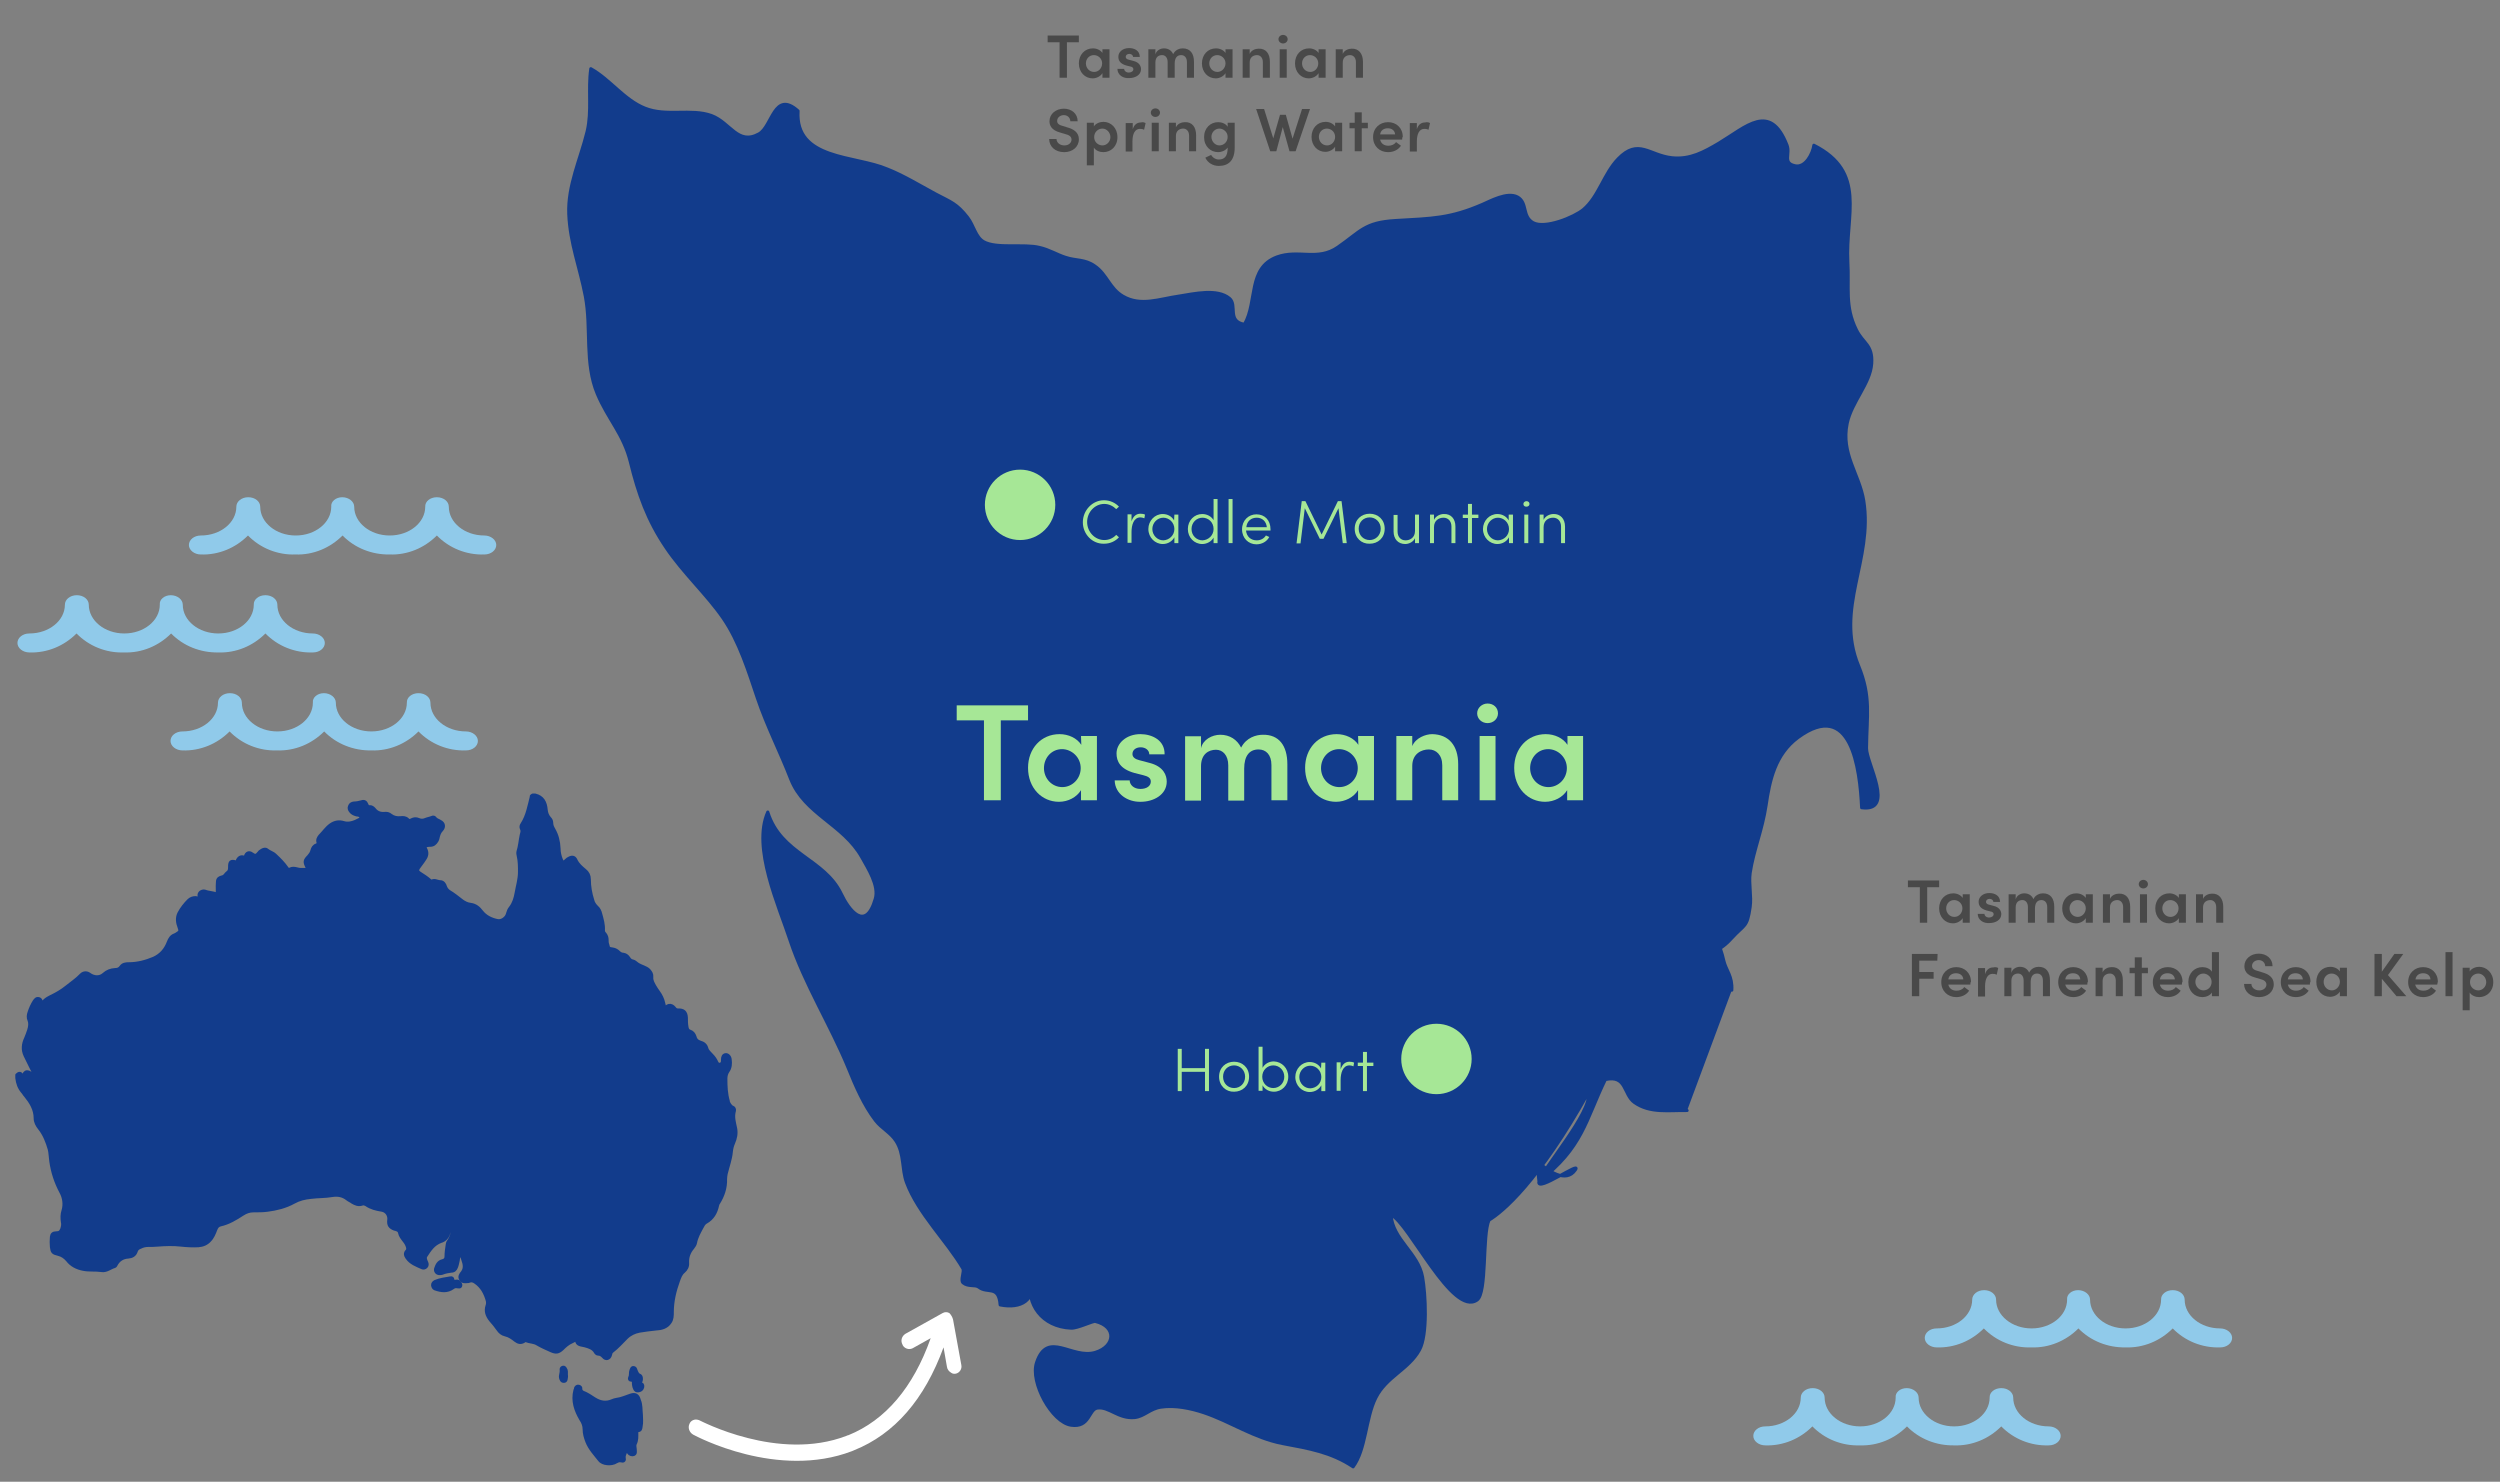 <?xml version="1.0" encoding="utf-8"?>
<!-- Generator: Adobe Illustrator 25.4.0, SVG Export Plug-In . SVG Version: 6.00 Build 0)  -->
<svg version="1.1" id="Layer_1" xmlns="http://www.w3.org/2000/svg" xmlns:xlink="http://www.w3.org/1999/xlink" x="0px" y="0px"
	 viewBox="0 0 816.6 484" style="enable-background:new 0 0 816.6 484;" xml:space="preserve">
<rect x="0" y="0" width="816.6" height="484" fill="#808080" stroke="none"/>
<style type="text/css">
	.st0{display:none;fill:#B3DCF4;}
	.st1{enable-background:new    ;}
	.st2{fill:#494949;}
	.st3{fill:#123C8C;stroke:#123C8C;stroke-linecap:round;stroke-linejoin:round;}
	.st4{fill:#A6E796;}
	.st5{fill:#FFFFFF;}
	.st6{fill:#90CAEA;}
</style>
<path id="Path_1307" class="st0" d="M-558.3-106.5h1440v678.9h-1440V-106.5z"/>
<g class="st1">
	<path class="st2" d="M352.4,11.6v2.2h-3.9v11.6h-2.4V13.8h-3.9v-2.2H352.4z"/>
	<path class="st2" d="M360.1,16.1h2.3v9.3h-2.3v-1.5c-0.6,1-1.9,1.7-3.2,1.7c-2.5,0-4.5-2-4.5-4.9c0-2.8,1.9-4.9,4.6-4.9
		c1.3,0,2.5,0.6,3.1,1.5L360.1,16.1L360.1,16.1z M360,20.7c0-1.6-1.3-2.7-2.7-2.7c-1.5,0-2.6,1.2-2.6,2.7s1.1,2.8,2.7,2.8
		C358.8,23.5,360,22.3,360,20.7z"/>
	<path class="st2" d="M365,22.5h2.2c0,0.6,0.6,1.2,1.5,1.2s1.5-0.5,1.5-1.1c0-0.5-0.4-0.8-1.1-0.9l-1.2-0.3
		c-2.1-0.6-2.6-1.7-2.6-2.9c0-1.5,1.4-2.8,3.5-2.8c1.7,0,3.5,0.8,3.5,2.9h-2.2c0-0.6-0.6-1-1.2-1c-0.7,0-1.2,0.4-1.2,1
		c0,0.5,0.5,0.8,1,0.9l1.5,0.4c2.1,0.5,2.5,1.9,2.5,2.7c0,1.9-1.9,2.9-3.8,2.9C366.9,25.7,365,24.5,365,22.5z"/>
	<path class="st2" d="M390,20.2v5.2h-2.3v-5.1c0-1.5-0.8-2.3-1.9-2.3c-1.3,0-2.1,0.9-2.1,2.8v4.6h-2.3v-5.1c0-1.5-0.8-2.3-1.8-2.3
		c-1.1,0-2.2,0.6-2.2,2.4v5h-2.3v-9.3h2.3v1.7c0.3-1.3,1.6-2,2.8-2c1.4,0,2.5,0.7,3,1.9c0.7-1.5,2.2-1.9,3.1-1.9
		C388.8,15.8,390,17.5,390,20.2z"/>
	<path class="st2" d="M400.3,16.1h2.3v9.3h-2.3v-1.5c-0.6,1-1.9,1.7-3.2,1.7c-2.5,0-4.5-2-4.5-4.9c0-2.8,1.9-4.9,4.6-4.9
		c1.3,0,2.5,0.6,3.1,1.5L400.3,16.1L400.3,16.1z M400.3,20.7c0-1.6-1.3-2.7-2.7-2.7c-1.5,0-2.6,1.2-2.6,2.7s1.1,2.8,2.7,2.8
		C399,23.5,400.3,22.3,400.3,20.7z"/>
	<path class="st2" d="M414.8,20.2v5.2h-2.3v-5.1c0-1.5-0.9-2.3-1.9-2.3c-1.1,0-2.4,0.6-2.4,2.4v5h-2.3v-9.3h2.3v1.5
		c0.5-1.2,1.9-1.7,2.9-1.7C413.5,15.8,414.8,17.5,414.8,20.2z"/>
	<path class="st2" d="M417.6,12.8c0-0.8,0.7-1.4,1.5-1.4s1.5,0.6,1.5,1.4s-0.7,1.4-1.5,1.4C418.3,14.2,417.6,13.6,417.6,12.8z
		 M418,25.4v-9.3h2.3v9.3H418z"/>
	<path class="st2" d="M430.7,16.1h2.3v9.3h-2.3v-1.5c-0.6,1-1.9,1.7-3.2,1.7c-2.5,0-4.5-2-4.5-4.9c0-2.8,1.9-4.9,4.6-4.9
		c1.3,0,2.5,0.6,3.1,1.5L430.7,16.1L430.7,16.1z M430.6,20.7c0-1.6-1.3-2.7-2.7-2.7c-1.5,0-2.6,1.2-2.6,2.7s1.1,2.8,2.7,2.8
		C429.4,23.5,430.6,22.3,430.6,20.7z"/>
	<path class="st2" d="M445.2,20.2v5.2h-2.3v-5.1c0-1.5-0.9-2.3-1.9-2.3c-1.1,0-2.4,0.6-2.4,2.4v5h-2.3v-9.3h2.3v1.5
		c0.5-1.2,1.9-1.7,2.9-1.7C443.8,15.8,445.2,17.5,445.2,20.2z"/>
</g>
<g class="st1">
	<path class="st2" d="M342.7,45.4h2.4c0,1.1,1,2.1,2.6,2.1c1.4,0,2.3-0.9,2.3-1.9s-0.8-1.5-2-1.8l-1.7-0.5c-3-0.8-3.5-2.5-3.5-3.7
		c0-2.4,2.1-4.1,4.7-4.1c2.5,0,4.5,1.6,4.5,4.1h-2.4c0-1.1-0.9-2-2.1-2c-1.2,0-2.2,0.8-2.2,1.9c0,0.4,0.1,1.2,1.7,1.6l1.6,0.5
		c2.2,0.6,3.8,1.7,3.8,3.9c0,2.5-2.1,4.2-4.8,4.2C344.6,49.7,342.7,47.8,342.7,45.4z"/>
	<path class="st2" d="M365,44.8c0,3-2.1,4.9-4.6,4.9c-1.2,0-2.5-0.5-3.1-1.5V54H355V40.1h2.3v1.2c0.6-1,2-1.5,3.1-1.5
		C362.9,39.8,365,41.8,365,44.8z M362.7,44.8c0-1.5-1.2-2.8-2.6-2.8c-1.4,0-2.7,1.1-2.7,2.8s1.4,2.7,2.7,2.7
		C361.5,47.5,362.7,46.3,362.7,44.8z"/>
	<path class="st2" d="M374.2,40.2l-0.5,2.2c-0.5-0.3-1-0.3-1.4-0.3c-1.5,0-2.4,1.5-2.4,4.1v3.3h-2.2v-9.3h2.3v2
		c0.5-1.6,1.5-2.2,2.7-2.2C373.2,39.8,373.8,40,374.2,40.2z"/>
	<path class="st2" d="M375.9,36.8c0-0.8,0.7-1.4,1.5-1.4s1.5,0.6,1.5,1.4c0,0.8-0.7,1.4-1.5,1.4S375.9,37.6,375.9,36.8z M376.2,49.4
		v-9.3h2.3v9.3H376.2z"/>
	<path class="st2" d="M390.7,44.2v5.2h-2.3v-5.1c0-1.5-0.9-2.3-1.9-2.3c-1.1,0-2.4,0.6-2.4,2.4v5h-2.3v-9.3h2.3v1.5
		c0.5-1.2,1.9-1.7,2.9-1.7C389.4,39.8,390.7,41.5,390.7,44.2z"/>
	<path class="st2" d="M401,40.1h2.3v8.1c0,4.2-2,6-5.2,6c-1.9,0-3.6-1-4.4-2.7l1.9-0.9c0.5,0.9,1.5,1.5,2.5,1.5c1.8,0,2.9-1,2.9-3.7
		v-0.2c-0.7,1-2,1.5-3.1,1.5c-2.5,0-4.6-1.9-4.6-4.9s2.1-4.9,4.6-4.9c1.2,0,2.5,0.5,3.1,1.5V40.1z M401,44.7c0-1.6-1.4-2.7-2.7-2.7
		c-1.4,0-2.6,1.2-2.6,2.7s1.2,2.8,2.6,2.8C399.7,47.5,401,46.4,401,44.7z"/>
	<path class="st2" d="M425.3,35.6h2.6l-4.7,13.8h-2l-2.2-7.9l-2.1,7.9h-2l-4.6-13.8h2.6l3,9.6l2.2-7.7h1.9l2.2,7.8L425.3,35.6z"/>
	<path class="st2" d="M436.1,40.1h2.3v9.3h-2.3v-1.5c-0.6,1-1.9,1.7-3.2,1.7c-2.5,0-4.5-2-4.5-4.9c0-2.8,1.9-4.9,4.6-4.9
		c1.3,0,2.5,0.6,3.1,1.5L436.1,40.1L436.1,40.1z M436.1,44.7c0-1.6-1.3-2.7-2.7-2.7c-1.5,0-2.6,1.2-2.6,2.7s1.1,2.8,2.7,2.8
		C434.9,47.5,436.1,46.3,436.1,44.7z"/>
	<path class="st2" d="M446.8,40.1v1.8h-2v7.5h-2.3v-7.5h-1.7v-1.8h1.7v-3.4h2.3v3.4H446.8z"/>
	<path class="st2" d="M458,45.6h-7.2c0.3,1.3,1.3,2,2.7,2c1,0,2-0.4,2.5-1.2l1.6,1.2c-0.9,1.4-2.5,2.1-4.2,2.1c-2.8,0-4.9-2-4.9-4.9
		c0-3,2.2-4.9,4.9-4.9s4.8,1.9,4.8,4.8C458,44.9,458,45.2,458,45.6z M455.7,43.9c-0.1-1.3-1.1-2-2.4-2c-1.2,0-2.3,0.6-2.5,2H455.7z"
		/>
	<path class="st2" d="M467.1,40.2l-0.5,2.2c-0.5-0.3-1-0.3-1.4-0.3c-1.5,0-2.4,1.5-2.4,4.1v3.3h-2.3v-9.3h2.3v2
		c0.5-1.6,1.5-2.2,2.7-2.2C466.2,39.8,466.8,40,467.1,40.2z"/>
</g>
<g id="Group_1272" transform="translate(719.98 94.833)">
	<path id="Path_1330" class="st3" d="M-525-83.4"/>
	<path id="Path_1331" class="st3" d="M-154.3,228.6c0.3-4.6-1.9-6.5-2.6-9.6c-1.4-6.4-2.2-2.1,2.6-7.4c4.3-4.7,5-3.3,6-10.2
		c0.5-3.6-0.5-7.5,0-11.1c1.1-7.3,4-14,5.2-22.1c1.2-8.2,3-16.6,10.4-22.1c17.4-12.8,20.2,10.1,20.8,22.9
		c11.1,1.5,1.6-14.6,1.6-19.4c0.1-10.7,1.6-16.8-2.6-27c-7.7-18.8,4.8-34.5,1.7-53.9c-1.4-8.7-7.5-15.3-5.4-25.3
		c1.5-7,7.6-13,8-19.5c0.4-6.2-2.8-6.5-5-11c-3.8-7.7-2.3-13.7-2.8-22.2c-0.8-15.4,6.3-29.3-11.1-38.1c-0.4,2.8-2.8,7.5-6.2,6.7
		c-4.1-0.9-1.4-3.9-2.6-6.8c-5.5-14-13.2-6-22.2-0.6c-4.9,2.9-9.4,5.4-15.3,4.8c-7.5-0.8-11-6.5-17.6,0.3
		c-4.7,4.8-6.4,12.4-11.4,16.6c-3,2.5-12.5,6.4-16.4,4.3c-3.7-2.1-1.7-6.5-5.1-8.4c-3.4-1.8-9,1.4-11.4,2.4
		c-10.6,4.6-16.4,4.6-28.5,5.3c-10.1,0.6-11.3,3.5-18.8,8.7c-6.6,4.6-12.8,0.6-19.9,3.2c-9.6,3.6-6.3,14.5-10.6,22
		c-5.8-1-2.2-6.3-4.9-8.5c-4-3.3-11.5-1.5-16.6-0.7c-6.3,0.9-12.4,3.4-18.2,0c-4.3-2.5-5.2-7.1-9.1-9.8c-3.3-2.4-6.2-1.7-9.7-2.9
		c-2.8-0.9-5.3-2.5-8.4-3.2c-5.1-1.3-14.1,0.5-18.3-1.9c-2.6-1.5-3.2-5.3-5.2-7.9c-3.6-4.6-5.4-5-10.5-7.7c-5-2.7-10.6-6.1-15.7-8.1
		c-10.7-4.6-30.2-2.9-29.2-19c-7.8-7-8.4,5.1-12.8,7.5c-6.9,3.8-9.3-3.7-15.5-6c-6.7-2.4-14.7,0.4-21.7-2.4
		c-6.8-2.7-11.4-9.4-17.7-12.9c-1,6.8,0.4,13.7-1.2,20.5c-2.2,9-6.4,17.7-6,27c0.4,9.6,3.6,17.4,5.4,26.8c2,10.5-0.3,21.9,3.9,31.9
		c3.6,8.5,8.5,13.1,10.8,22.2c2.6,10.6,5.6,19.1,11.7,28.1c5.6,8.3,13.3,15.3,18.6,23c5.3,7.7,8.3,17.5,11.2,26.1
		c3.1,9.2,7.5,17.7,10.9,26.5c4.5,11.4,17.2,14.8,23.2,25.5c2,3.6,5.7,9.3,4.4,13.6c-3.2,11-8.7,3.4-11.1-1.7
		c-5.5-11.5-19.7-12.9-24-26.7c-5.2,11.6,3.6,30.7,7.3,42c4.8,14.4,13.2,27.6,19,41.7c2.3,5.7,5.1,12.2,8.9,17.1
		c1.8,2.4,5,4,6.7,6.7c2.7,4.2,1.8,9.1,3.4,13.5c3.8,10.2,13.2,19.2,18.4,28.1c0.6,1-0.9,3.9,0.1,4.7c1.7,1.4,3.9,0.5,5.1,1.4
		c2.9,2.3,6.5-0.8,7,5.8c6.8,1.4,11.8-1.6,10-8.3c-1.6,8,3.6,15.5,13.2,15.9c2.1,0.1,7.1-2.4,7.9-2.2c7,1.7,6.5,8.1,0,10.1
		c-7.7,2.3-15.6-7.4-19.2,3.3c-2.2,6.5,5,19.6,11.3,20.5c6.1,0.9,5.7-5.1,8.5-5.6c3.8-0.6,6.9,3.6,12.2,3.1c3.1-0.3,5.1-2.9,8.6-3.4
		c4.6-0.7,9.8,0.4,14,1.8c8.9,3,16.4,8.3,25.8,10.1c8.5,1.6,15.8,2.8,23,7.6c4.2-5.6,4.1-15.9,7.4-22.5c3.4-6.9,10.8-9.3,14.3-15.7
		c2.7-4.9,2-18.2,1-23.8c-1.4-7.9-9.8-12.3-10.3-20.3c5.9,2.8,20.1,33.5,28.1,27.8c3.3-2.3,1.7-21.3,3.9-26.1
		c4.1-8.8,6.2-19,11.1-27.2c-4,9.5-12.6,28.1-11.1,27.2c4.4-2.6,16.3-12.6,32.5-41.7c1.1,6.5-15.1,25-16.2,29.1
		c-1,3.9,14.2-7.1,11.9-3.8c-3.1,4.6-9.1,0.1-11.8-2.3c-0.4,2-0.4,4-0.1,6c14.3-10.8,15.3-20,21.7-33.2c7-1.6,5.8,4.9,9.5,7.5
		c5.1,3.6,11.2,2.5,17.2,2.6"/>
	<path id="Path_1332" class="st3" d="M-127.2,274.1"/>
	<path id="Path_1333" class="st3" d="M-223,354.1"/>
</g>
<g class="st1">
	<path class="st2" d="M633.4,287.6v2.2h-3.9v11.6h-2.4v-11.6h-3.9v-2.2H633.4z"/>
	<path class="st2" d="M641.1,292.1h2.3v9.3h-2.3v-1.5c-0.6,1-1.9,1.7-3.2,1.7c-2.5,0-4.5-2-4.5-4.9c0-2.8,1.9-4.9,4.6-4.9
		c1.3,0,2.5,0.6,3.1,1.5V292.1z M641,296.7c0-1.6-1.3-2.7-2.7-2.7c-1.5,0-2.6,1.2-2.6,2.7s1.1,2.8,2.7,2.8
		C639.8,299.5,641,298.3,641,296.7z"/>
	<path class="st2" d="M646,298.5h2.2c0,0.6,0.6,1.2,1.5,1.2s1.5-0.5,1.5-1.1c0-0.5-0.4-0.8-1.1-0.9l-1.2-0.3
		c-2.1-0.6-2.6-1.7-2.6-2.9c0-1.5,1.4-2.8,3.5-2.8c1.7,0,3.5,0.8,3.5,2.9h-2.2c0-0.6-0.6-1-1.2-1c-0.7,0-1.2,0.4-1.2,1
		c0,0.5,0.5,0.8,1,0.9l1.5,0.4c2.1,0.5,2.5,1.9,2.5,2.7c0,1.9-1.9,2.9-3.8,2.9C647.9,301.7,646,300.5,646,298.5z"/>
	<path class="st2" d="M671,296.2v5.2h-2.3v-5.1c0-1.5-0.8-2.3-1.9-2.3c-1.3,0-2.1,0.9-2.1,2.8v4.6h-2.3v-5.1c0-1.5-0.8-2.3-1.8-2.3
		c-1.1,0-2.2,0.6-2.2,2.4v5h-2.3v-9.3h2.3v1.7c0.3-1.3,1.6-2,2.8-2c1.4,0,2.5,0.7,3,1.9c0.7-1.5,2.2-1.9,3.1-1.9
		C669.8,291.8,671,293.5,671,296.2z"/>
	<path class="st2" d="M681.3,292.1h2.3v9.3h-2.3v-1.5c-0.6,1-1.9,1.7-3.2,1.7c-2.5,0-4.5-2-4.5-4.9c0-2.8,1.9-4.9,4.6-4.9
		c1.3,0,2.5,0.6,3.1,1.5V292.1z M681.3,296.7c0-1.6-1.3-2.7-2.7-2.7c-1.5,0-2.6,1.2-2.6,2.7s1.1,2.8,2.7,2.8
		C680,299.5,681.3,298.3,681.3,296.7z"/>
	<path class="st2" d="M695.8,296.2v5.2h-2.3v-5.1c0-1.5-0.9-2.3-1.9-2.3c-1.1,0-2.4,0.6-2.4,2.4v5h-2.3v-9.3h2.3v1.5
		c0.5-1.2,1.9-1.7,2.9-1.7C694.5,291.8,695.8,293.5,695.8,296.2z"/>
	<path class="st2" d="M698.6,288.8c0-0.8,0.7-1.4,1.5-1.4s1.5,0.6,1.5,1.4s-0.7,1.4-1.5,1.4C699.3,290.2,698.6,289.6,698.6,288.8z
		 M699,301.4v-9.3h2.3v9.3H699z"/>
	<path class="st2" d="M711.7,292.1h2.3v9.3h-2.3v-1.5c-0.6,1-1.9,1.7-3.2,1.7c-2.5,0-4.5-2-4.5-4.9c0-2.8,1.9-4.9,4.6-4.9
		c1.3,0,2.5,0.6,3.1,1.5V292.1z M711.6,296.7c0-1.6-1.3-2.7-2.7-2.7c-1.5,0-2.6,1.2-2.6,2.7s1.1,2.8,2.7,2.8
		C710.4,299.5,711.6,298.3,711.6,296.7z"/>
	<path class="st2" d="M726.2,296.2v5.2h-2.3v-5.1c0-1.5-0.9-2.3-1.9-2.3c-1.1,0-2.4,0.6-2.4,2.4v5h-2.3v-9.3h2.3v1.5
		c0.5-1.2,1.9-1.7,2.9-1.7C724.8,291.8,726.2,293.5,726.2,296.2z"/>
</g>
<g class="st1">
	<path class="st2" d="M632.8,313.8h-5.9v3.7h4.7v2.2h-4.7v5.7h-2.4v-13.8h8.4L632.8,313.8L632.8,313.8z"/>
	<path class="st2" d="M643.6,321.6h-7.2c0.3,1.3,1.3,2,2.7,2c1,0,2-0.4,2.5-1.2l1.6,1.2c-0.9,1.4-2.5,2.1-4.2,2.1
		c-2.8,0-4.9-2-4.9-4.9c0-3,2.2-4.9,4.9-4.9c2.7,0,4.8,1.9,4.8,4.8C643.6,320.9,643.6,321.2,643.6,321.6z M641.3,319.9
		c-0.1-1.3-1.1-2-2.4-2c-1.2,0-2.3,0.6-2.5,2H641.3z"/>
	<path class="st2" d="M652.7,316.2l-0.5,2.2c-0.5-0.3-1-0.3-1.4-0.3c-1.5,0-2.4,1.5-2.4,4.1v3.3h-2.3v-9.3h2.3v2
		c0.5-1.6,1.5-2.2,2.7-2.2C651.8,315.8,652.4,316,652.7,316.2z"/>
	<path class="st2" d="M669.6,320.2v5.2h-2.3v-5.1c0-1.5-0.8-2.3-1.9-2.3c-1.3,0-2.1,0.9-2.1,2.8v4.6H661v-5.1c0-1.5-0.8-2.3-1.8-2.3
		c-1.1,0-2.2,0.6-2.2,2.4v5h-2.3v-9.3h2.3v1.7c0.3-1.3,1.6-2,2.8-2c1.4,0,2.5,0.7,3,1.9c0.7-1.5,2.2-1.9,3.1-1.9
		C668.4,315.8,669.6,317.5,669.6,320.2z"/>
	<path class="st2" d="M681.8,321.6h-7.2c0.3,1.3,1.3,2,2.7,2c1,0,2-0.4,2.5-1.2l1.6,1.2c-0.9,1.4-2.5,2.1-4.2,2.1
		c-2.8,0-4.9-2-4.9-4.9c0-3,2.2-4.9,4.9-4.9c2.7,0,4.8,1.9,4.8,4.8C681.8,320.9,681.8,321.2,681.8,321.6z M679.5,319.9
		c-0.1-1.3-1.1-2-2.4-2c-1.2,0-2.3,0.6-2.5,2H679.5z"/>
	<path class="st2" d="M693.4,320.2v5.2h-2.3v-5.1c0-1.5-0.9-2.3-1.9-2.3c-1.1,0-2.4,0.6-2.4,2.4v5h-2.3v-9.3h2.3v1.5
		c0.5-1.2,1.9-1.7,2.9-1.7C692.1,315.8,693.4,317.5,693.4,320.2z"/>
	<path class="st2" d="M701.6,316.1v1.8h-2v7.5h-2.3v-7.5h-1.7v-1.8h1.7v-3.4h2.3v3.4H701.6z"/>
	<path class="st2" d="M712.7,321.6h-7.2c0.3,1.3,1.3,2,2.7,2c1,0,2-0.4,2.5-1.2l1.6,1.2c-0.9,1.4-2.5,2.1-4.2,2.1
		c-2.8,0-4.9-2-4.9-4.9c0-3,2.2-4.9,4.9-4.9c2.7,0,4.8,1.9,4.8,4.8C712.7,320.9,712.7,321.2,712.7,321.6z M710.4,319.9
		c-0.1-1.3-1.1-2-2.4-2c-1.2,0-2.3,0.6-2.5,2H710.4z"/>
	<path class="st2" d="M722.5,311h2.3v14.4h-2.3v-1.2c-0.6,1-2,1.5-3.1,1.5c-2.5,0-4.6-1.9-4.6-4.9s2.1-4.9,4.6-4.9
		c1.2,0,2.5,0.5,3.1,1.5V311z M722.4,320.7c0-1.6-1.4-2.7-2.7-2.7c-1.4,0-2.6,1.2-2.6,2.7s1.2,2.8,2.6,2.8
		C721.2,323.5,722.4,322.4,722.4,320.7z"/>
	<path class="st2" d="M733,321.4h2.4c0,1.1,1,2.1,2.6,2.1c1.4,0,2.3-0.9,2.3-1.9s-0.8-1.5-2-1.8l-1.7-0.5c-3-0.8-3.5-2.5-3.5-3.7
		c0-2.4,2.1-4.1,4.7-4.1c2.5,0,4.5,1.6,4.5,4.1h-2.4c0-1.1-0.9-2-2.1-2s-2.2,0.8-2.2,1.9c0,0.4,0.1,1.2,1.7,1.6l1.6,0.5
		c2.2,0.6,3.8,1.7,3.8,3.9c0,2.5-2.1,4.2-4.8,4.2C735,325.7,733,323.8,733,321.4z"/>
	<path class="st2" d="M754.5,321.6h-7.2c0.3,1.3,1.3,2,2.7,2c1,0,2-0.4,2.5-1.2l1.6,1.2c-0.9,1.4-2.5,2.1-4.2,2.1
		c-2.8,0-4.9-2-4.9-4.9c0-3,2.2-4.9,4.9-4.9c2.7,0,4.8,1.9,4.8,4.8C754.5,320.9,754.5,321.2,754.5,321.6z M752.2,319.9
		c-0.1-1.3-1.1-2-2.4-2c-1.2,0-2.3,0.6-2.5,2H752.2z"/>
	<path class="st2" d="M764.3,316.1h2.3v9.3h-2.3v-1.5c-0.6,1-1.9,1.7-3.2,1.7c-2.5,0-4.5-2-4.5-4.9c0-2.8,1.9-4.9,4.6-4.9
		c1.3,0,2.5,0.6,3.1,1.5V316.1z M764.3,320.7c0-1.6-1.3-2.7-2.7-2.7c-1.5,0-2.6,1.2-2.6,2.7s1.1,2.8,2.7,2.8
		C763,323.5,764.3,322.3,764.3,320.7z"/>
	<path class="st2" d="M786,325.4h-3.2l-4.8-5.7v5.7h-2.4v-13.8h2.4v5.8l4.1-5.8h2.9l-5,6.9L786,325.4z"/>
	<path class="st2" d="M796.1,321.6h-7.2c0.3,1.3,1.3,2,2.7,2c1,0,2-0.4,2.5-1.2l1.6,1.2c-0.9,1.4-2.5,2.1-4.2,2.1
		c-2.8,0-4.9-2-4.9-4.9c0-3,2.2-4.9,4.9-4.9c2.7,0,4.8,1.9,4.8,4.8C796.2,320.9,796.2,321.2,796.1,321.6z M793.9,319.9
		c-0.1-1.3-1.1-2-2.4-2c-1.2,0-2.3,0.6-2.5,2H793.9z"/>
	<path class="st2" d="M798.8,325.4V311h2.3v14.4H798.8z"/>
	<path class="st2" d="M814.4,320.8c0,3-2.1,4.9-4.6,4.9c-1.2,0-2.5-0.5-3.1-1.5v5.8h-2.3v-13.9h2.3v1.2c0.6-1,2-1.5,3.1-1.5
		C812.2,315.8,814.4,317.8,814.4,320.8z M812.1,320.8c0-1.5-1.2-2.8-2.6-2.8s-2.7,1.1-2.7,2.8c0,1.7,1.4,2.7,2.7,2.7
		C810.9,323.5,812.1,322.3,812.1,320.8z"/>
</g>
<g class="st1">
	<path class="st4" d="M335.8,230.4v4.9h-8.9v26.1h-5.5v-26.1h-8.9v-4.9H335.8z"/>
	<path class="st4" d="M353.1,240.4h5.2v21h-5.2v-3.3c-1.4,2.3-4.2,3.8-7.2,3.8c-5.6,0-10.1-4.5-10.1-11.1c0-6.3,4.3-11,10.3-11
		c2.9,0,5.7,1.3,7.1,3.5L353.1,240.4L353.1,240.4z M353,250.9c0-3.6-3-6.2-6.1-6.2c-3.4,0-5.9,2.8-5.9,6.2s2.6,6.2,6,6.2
		C350.2,257.1,353,254.4,353,250.9z"/>
	<path class="st4" d="M364.1,254.9h4.9c0,1.4,1.3,2.8,3.5,2.8c2.1,0,3.4-1,3.4-2.4c0-1.2-0.9-1.7-2.5-2.1l-2.8-0.7
		c-4.7-1.3-5.9-3.8-5.9-6.4c0-3.3,3.2-6.3,7.8-6.3c3.7,0,8,1.9,7.9,6.6h-5c0-1.4-1.3-2.3-2.8-2.3c-1.6,0-2.7,0.9-2.7,2.2
		c0,1.1,1,1.7,2.2,2l3.4,0.9c4.7,1.2,5.6,4.2,5.6,6.1c0,4.3-4.3,6.6-8.5,6.6C368.4,262,364.2,259.4,364.1,254.9z"/>
	<path class="st4" d="M420.5,249.6v11.8h-5.2v-11.5c0-3.4-1.8-5.1-4.2-5.1c-3,0-4.7,2.1-4.7,6.3v10.4h-5.2V250c0-3.3-1.8-5.1-4-5.1
		c-2.4,0-4.9,1.4-4.9,5.4v11.2h-5.2v-21h5.2v3.9c0.6-2.8,3.6-4.4,6.3-4.4c3.1,0,5.5,1.6,6.8,4.2c1.7-3.3,4.9-4.2,7.1-4.2
		C417.7,239.9,420.5,243.5,420.5,249.6z"/>
	<path class="st4" d="M443.6,240.4h5.2v21h-5.2v-3.3c-1.4,2.3-4.2,3.8-7.2,3.8c-5.6,0-10.1-4.5-10.1-11.1c0-6.3,4.3-11,10.3-11
		c2.9,0,5.7,1.3,7.1,3.5L443.6,240.4L443.6,240.4z M443.5,250.9c0-3.6-3-6.2-6.1-6.2c-3.4,0-5.9,2.8-5.9,6.2s2.6,6.2,6,6.2
		C440.7,257.1,443.5,254.4,443.5,250.9z"/>
	<path class="st4" d="M476.3,249.6v11.8h-5.2V250c0-3.4-2-5.2-4.4-5.2s-5.4,1.4-5.4,5.4v11.2h-5.2v-21h5.2v3.3
		c1.1-2.7,4.4-3.9,6.5-3.9C473.2,239.9,476.3,243.5,476.3,249.6z"/>
	<path class="st4" d="M482.5,233c0-1.8,1.6-3.2,3.4-3.2c1.9,0,3.4,1.3,3.4,3.2c0,1.8-1.5,3.2-3.4,3.2S482.5,234.8,482.5,233z
		 M483.3,261.4v-21h5.2v21H483.3z"/>
	<path class="st4" d="M511.9,240.4h5.2v21h-5.2v-3.3c-1.4,2.3-4.2,3.8-7.2,3.8c-5.6,0-10.1-4.5-10.1-11.1c0-6.3,4.3-11,10.3-11
		c2.9,0,5.7,1.3,7.1,3.5v-2.9H511.9z M511.8,250.9c0-3.6-3-6.2-6.1-6.2c-3.4,0-5.9,2.8-5.9,6.2s2.6,6.2,6,6.2
		C509,257.1,511.8,254.4,511.8,250.9z"/>
</g>
<circle id="Ellipse_99" class="st4" cx="333.2" cy="164.9" r="11.5"/>
<g class="st1">
	<path class="st4" d="M353.7,170.6c0-3.9,3.1-7.2,6.9-7.2c1.9,0,3.7,0.8,4.9,2.1l-0.9,0.8c-1-1-2.4-1.7-3.9-1.7
		c-3.1,0-5.6,2.7-5.6,5.9c0,3.2,2.5,5.9,5.6,5.9c1.5,0,2.9-0.6,3.9-1.7l0.9,0.8c-1.2,1.3-2.9,2.1-4.9,2.1
		C356.8,177.7,353.7,174.5,353.7,170.6z"/>
	<path class="st4" d="M374,168.1l-0.2,1.2c-0.5-0.2-0.9-0.3-1.3-0.3c-2.2,0-2.9,2.5-2.9,4.8v3.5h-1.3V168h1.3v2.3
		c0.5-1.6,1.5-2.5,2.9-2.5C373.1,167.8,373.7,167.9,374,168.1z"/>
	<path class="st4" d="M383.6,168.1h1.3v9.3h-1.3v-1.9c-0.7,1.3-2.1,2.2-3.8,2.2c-2.5,0-4.7-2.1-4.7-4.9c0-2.7,2.1-4.9,4.7-4.9
		c1.6,0,3,0.8,3.7,2.1L383.6,168.1L383.6,168.1z M383.6,172.8c0-2.2-1.8-3.7-3.6-3.7c-2,0-3.6,1.7-3.6,3.7s1.6,3.7,3.6,3.7
		C381.9,176.4,383.6,174.9,383.6,172.8z"/>
	<path class="st4" d="M396.4,163h1.3v14.4h-1.3v-1.8c-0.7,1.3-2.2,2.1-3.7,2.1c-2.6,0-4.7-2.1-4.7-4.9s2.1-4.9,4.7-4.9
		c1.6,0,3,0.8,3.7,2V163z M396.4,172.8c0-2.3-1.8-3.7-3.6-3.7c-2,0-3.6,1.6-3.6,3.7s1.6,3.7,3.6,3.7
		C394.7,176.4,396.4,174.9,396.4,172.8z"/>
	<path class="st4" d="M401.3,177.4V163h1.3v14.4H401.3z"/>
	<path class="st4" d="M415,173.3h-8c0.2,2,1.6,3.2,3.5,3.2c1.3,0,2.4-0.6,3-1.6l1.1,0.5c-0.8,1.5-2.4,2.4-4.2,2.4
		c-2.6,0-4.7-2-4.7-4.9s2.1-4.9,4.7-4.9c2.7,0,4.6,1.9,4.6,4.9C415,172.9,415,173.1,415,173.3z M413.8,172.2
		c-0.2-1.9-1.5-3.1-3.3-3.1s-3.2,1.1-3.4,3.1H413.8z"/>
	<path class="st4" d="M439.9,177.4h-1.3l-1.4-11.4l-4.9,10h-1.2l-4.9-10l-1.4,11.5h-1.3l1.7-13.8h1.2l5.3,10.9l5.3-10.9h1.2
		L439.9,177.4z"/>
	<path class="st4" d="M442.5,172.7c0-3,2.2-4.9,4.9-4.9s4.9,1.9,4.9,4.9s-2.2,4.9-4.9,4.9C444.7,177.7,442.5,175.7,442.5,172.7z
		 M451,172.7c0-2.2-1.7-3.7-3.6-3.7c-2,0-3.6,1.5-3.6,3.7s1.6,3.7,3.6,3.7C449.3,176.4,451,174.9,451,172.7z"/>
	<path class="st4" d="M462.2,168.1h1.3v9.3h-1.3v-1.6c-0.6,1.3-2.1,1.9-3.2,1.9c-2.3,0-3.8-1.6-3.8-4.1v-5.4h1.3v5.4
		c0,1.8,1.1,2.9,2.6,2.9s3.1-0.9,3.1-3.1L462.2,168.1L462.2,168.1z"/>
	<path class="st4" d="M475.4,172v5.4h-1.3V172c0-1.8-1.1-2.9-2.6-2.9s-3.1,0.9-3.1,3.1v5.2h-1.3v-9.3h1.3v1.7
		c0.6-1.3,2.1-1.9,3.2-1.9C473.9,167.8,475.4,169.4,475.4,172z"/>
	<path class="st4" d="M482.9,168.1v1.1h-2.1v8.2h-1.3v-8.2h-1.7v-1.1h1.7v-3.5h1.3v3.5H482.9z"/>
	<path class="st4" d="M492.9,168.1h1.3v9.3h-1.3v-1.9c-0.7,1.3-2.1,2.2-3.8,2.2c-2.5,0-4.7-2.1-4.7-4.9c0-2.7,2.1-4.9,4.7-4.9
		c1.6,0,3,0.8,3.7,2.1v-1.9H492.9z M492.9,172.8c0-2.2-1.8-3.7-3.6-3.7c-2,0-3.6,1.7-3.6,3.7s1.6,3.7,3.6,3.7
		C491.3,176.4,492.9,174.9,492.9,172.8z"/>
	<path class="st4" d="M497.6,164.6c0-0.5,0.5-0.9,1-0.9c0.6,0,1,0.4,1,0.9s-0.4,0.9-1,0.9S497.6,165.2,497.6,164.6z M497.9,177.4
		v-9.3h1.3v9.3H497.9z"/>
	<path class="st4" d="M511.2,172v5.4h-1.3V172c0-1.8-1.1-2.9-2.6-2.9s-3.1,0.9-3.1,3.1v5.2h-1.3v-9.3h1.3v1.7
		c0.6-1.3,2.1-1.9,3.2-1.9C509.6,167.8,511.2,169.4,511.2,172z"/>
</g>
<g class="st1">
	<path class="st4" d="M393.6,342.6h1.3v13.8h-1.3v-6.3H386v6.3h-1.3v-13.8h1.3v6.3h7.6L393.6,342.6L393.6,342.6z"/>
	<path class="st4" d="M398.2,351.7c0-3,2.2-4.9,4.9-4.9s4.9,1.9,4.9,4.9s-2.2,4.9-4.9,4.9C400.5,356.7,398.2,354.7,398.2,351.7z
		 M406.7,351.7c0-2.2-1.7-3.7-3.6-3.7c-2,0-3.6,1.5-3.6,3.7s1.6,3.7,3.6,3.7C405.1,355.4,406.7,353.9,406.7,351.7z"/>
	<path class="st4" d="M420.8,351.7c0,2.8-2.1,4.9-4.7,4.9c-1.6,0-3-0.8-3.7-2.1v1.8h-1.3v-14.4h1.3v6.9c0.7-1.3,2.1-2.1,3.7-2.1
		C418.7,346.8,420.8,348.9,420.8,351.7z M419.5,351.7c0-2.1-1.6-3.7-3.6-3.7c-1.9,0-3.6,1.5-3.6,3.7s1.7,3.7,3.6,3.7
		C417.9,355.4,419.5,353.8,419.5,351.7z"/>
	<path class="st4" d="M431.6,347.1h1.3v9.3h-1.3v-1.9c-0.7,1.3-2.1,2.2-3.8,2.2c-2.5,0-4.7-2.1-4.7-4.9c0-2.7,2.1-4.9,4.7-4.9
		c1.6,0,3,0.8,3.7,2.1L431.6,347.1L431.6,347.1z M431.6,351.8c0-2.2-1.8-3.7-3.6-3.7c-2,0-3.6,1.7-3.6,3.7s1.6,3.7,3.6,3.7
		C430,355.4,431.6,353.9,431.6,351.8z"/>
	<path class="st4" d="M442.3,347.1l-0.2,1.2c-0.5-0.2-0.9-0.3-1.3-0.3c-2.2,0-2.9,2.5-2.9,4.8v3.5h-1.3V347h1.3v2.3
		c0.5-1.6,1.5-2.5,2.9-2.5C441.3,346.8,441.9,346.9,442.3,347.1z"/>
	<path class="st4" d="M448.6,347.1v1.1h-2.1v8.2h-1.3v-8.2h-1.7v-1.1h1.7v-3.5h1.3v3.5H448.6z"/>
</g>
<path id="Path_1334" class="st5" d="M311.3,431l2.7,14.8c0.3,1.3-0.5,2.6-1.8,2.9h-0.1c-0.5,0.1-1,0-1.4-0.3c-0.7-0.4-1.3-1.1-1.4-2
	l-1.1-6.3c-6.2,17-16,28.3-29.2,33.6c-0.2,0.1-0.4,0.2-0.7,0.3c-24.3,9.3-50.8-4.8-51.9-5.4c-1.2-0.7-1.8-2.2-1.2-3.5
	c0.4-1.1,1.7-1.7,2.9-1.3c0.1,0,0.2,0.1,0.3,0.1c0.3,0.1,25.8,13.7,48.1,5.1c0.2-0.1,0.4-0.2,0.6-0.2c12.1-4.9,21.2-15.6,26.9-31.7
	l-5.9,3.3c-1.2,0.6-2.7,0.1-3.3-1.1c0,0,0,0,0-0.1c-0.7-1.2-0.3-2.7,0.9-3.5l12.2-6.8c0.7-0.4,1.5-0.4,2.2,0
	C310.6,429.4,311.1,430.2,311.3,431z"/>
<circle id="Ellipse_104" class="st4" cx="469.2" cy="345.9" r="11.5"/>
<g id="Group_1277" transform="translate(-6 -1982.083)">
	<g id="Group_1274" transform="translate(610.375 2238.5)">
		<g id="Group_1273" transform="translate(15.625 12.5)">
			<path id="Path_1335" class="st6" d="M-539-94c-4.1,4.1-9.6,6.4-15.4,6.2c-2.1,0-3.9-1.4-3.9-3.1c0-1.7,1.7-3.1,3.9-3.1
				c6.4,0,11.6-4.2,11.6-9.4c0-1.7,1.7-3.1,3.9-3.1c2.2,0,3.9,1.4,3.9,3.1c0,5.2,5.2,9.4,11.6,9.4c6.4,0,11.6-4.2,11.6-9.4
				c-0.2-1.7,1.5-3.1,3.6-3.1c2.1,0,3.9,1.4,3.9,3.1c0,5.2,5.2,9.4,11.6,9.4s11.6-4.2,11.6-9.4c-0.1-1.7,1.6-3.1,3.8-3.1
				c2.2,0,3.9,1.4,3.9,3.1c0,5.2,5.2,9.4,11.6,9.4c2.1,0,3.9,1.4,3.9,3.1c0,1.7-1.7,3.1-3.9,3.1c-5.9,0.2-11.5-2.1-15.5-6.2
				c-4.1,4.1-9.6,6.4-15.4,6.2c-5.8,0.1-11.4-2.1-15.4-6.2c-4.1,4.1-9.6,6.4-15.4,6.2C-529.4-87.6-535-89.9-539-94z"/>
		</g>
	</g>
	<g id="Group_1275" transform="translate(554.375 2270.5)">
		<g id="Group_1273-2" transform="translate(15.625 12.5)">
			<path id="Path_1335-2" class="st6" d="M-539-94c-4.1,4.1-9.6,6.4-15.4,6.2c-2.1,0-3.9-1.4-3.9-3.1c0-1.7,1.7-3.1,3.9-3.1
				c6.4,0,11.6-4.2,11.6-9.4c0-1.7,1.7-3.1,3.9-3.1c2.2,0,3.9,1.4,3.9,3.1c0,5.2,5.2,9.4,11.6,9.4c6.4,0,11.6-4.2,11.6-9.4
				c-0.2-1.7,1.5-3.1,3.6-3.1c2.1,0,3.9,1.4,3.9,3.1c0,5.2,5.2,9.4,11.6,9.4s11.6-4.2,11.6-9.4c-0.1-1.7,1.6-3.1,3.8-3.1
				c2.2,0,3.9,1.4,3.9,3.1c0,5.2,5.2,9.4,11.6,9.4c2.1,0,3.9,1.4,3.9,3.1c0,1.7-1.7,3.1-3.9,3.1c-5.9,0.2-11.5-2.1-15.5-6.2
				c-4.1,4.1-9.6,6.4-15.4,6.2c-5.8,0.1-11.4-2.1-15.4-6.2c-4.1,4.1-9.6,6.4-15.4,6.2C-529.4-87.6-535-89.9-539-94z"/>
		</g>
	</g>
	<g id="Group_1276" transform="translate(604.375 2302.5)">
		<g id="Group_1273-3" transform="translate(15.625 12.5)">
			<path id="Path_1335-3" class="st6" d="M-539-94c-4.1,4.1-9.6,6.4-15.4,6.2c-2.1,0-3.9-1.4-3.9-3.1c0-1.7,1.7-3.1,3.9-3.1
				c6.4,0,11.6-4.2,11.6-9.4c0-1.7,1.7-3.1,3.9-3.1c2.2,0,3.9,1.4,3.9,3.1c0,5.2,5.2,9.4,11.6,9.4c6.4,0,11.6-4.2,11.6-9.4
				c-0.2-1.7,1.5-3.1,3.6-3.1c2.1,0,3.9,1.4,3.9,3.1c0,5.2,5.2,9.4,11.6,9.4s11.6-4.2,11.6-9.4c-0.1-1.7,1.6-3.1,3.8-3.1
				c2.2,0,3.9,1.4,3.9,3.1c0,5.2,5.2,9.4,11.6,9.4c2.1,0,3.9,1.4,3.9,3.1c0,1.7-1.7,3.1-3.9,3.1c-5.9,0.2-11.5-2.1-15.5-6.2
				c-4.1,4.1-9.6,6.4-15.4,6.2c-5.8,0.1-11.4-2.1-15.4-6.2c-4.1,4.1-9.6,6.4-15.4,6.2C-529.4-87.6-535-89.9-539-94z"/>
		</g>
	</g>
</g>
<g id="Group_1278" transform="translate(561 -1723.083)">
	<g id="Group_1274-2" transform="translate(610.375 2238.5)">
		<g id="Group_1273-4" transform="translate(15.625 12.5)">
			<path id="Path_1335-4" class="st6" d="M-539-94c-4.1,4.1-9.6,6.4-15.4,6.2c-2.1,0-3.9-1.4-3.9-3.1c0-1.7,1.7-3.1,3.9-3.1
				c6.4,0,11.6-4.2,11.6-9.4c0-1.7,1.7-3.1,3.9-3.1c2.2,0,3.9,1.4,3.9,3.1c0,5.2,5.2,9.4,11.6,9.4c6.4,0,11.6-4.2,11.6-9.4
				c-0.2-1.7,1.5-3.1,3.6-3.1c2.1,0,3.9,1.4,3.9,3.1c0,5.2,5.2,9.4,11.6,9.4s11.6-4.2,11.6-9.4c-0.1-1.7,1.6-3.1,3.8-3.1
				c2.2,0,3.9,1.4,3.9,3.1c0,5.2,5.2,9.4,11.6,9.4c2.1,0,3.9,1.4,3.9,3.1c0,1.7-1.7,3.1-3.9,3.1c-5.9,0.2-11.5-2.1-15.5-6.2
				c-4.1,4.1-9.6,6.4-15.4,6.2c-5.8,0.1-11.4-2.1-15.4-6.2c-4.1,4.1-9.6,6.4-15.4,6.2C-529.4-87.6-535-89.9-539-94z"/>
		</g>
	</g>
	<g id="Group_1275-2" transform="translate(554.375 2270.5)">
		<g id="Group_1273-5" transform="translate(15.625 12.5)">
			<path id="Path_1335-5" class="st6" d="M-539-94c-4.1,4.1-9.6,6.4-15.4,6.2c-2.1,0-3.9-1.4-3.9-3.1c0-1.7,1.7-3.1,3.9-3.1
				c6.4,0,11.6-4.2,11.6-9.4c0-1.7,1.7-3.1,3.9-3.1c2.2,0,3.9,1.4,3.9,3.1c0,5.2,5.2,9.4,11.6,9.4c6.4,0,11.6-4.2,11.6-9.4
				c-0.2-1.7,1.5-3.1,3.6-3.1c2.1,0,3.9,1.4,3.9,3.1c0,5.2,5.2,9.4,11.6,9.4s11.6-4.2,11.6-9.4c-0.1-1.7,1.6-3.1,3.8-3.1
				c2.2,0,3.9,1.4,3.9,3.1c0,5.2,5.2,9.4,11.6,9.4c2.1,0,3.9,1.4,3.9,3.1c0,1.7-1.7,3.1-3.9,3.1c-5.9,0.2-11.5-2.1-15.5-6.2
				c-4.1,4.1-9.6,6.4-15.4,6.2c-5.8,0.1-11.4-2.1-15.4-6.2c-4.1,4.1-9.6,6.4-15.4,6.2C-529.4-87.6-535-89.9-539-94z"/>
		</g>
	</g>
</g>
<g>
	<path class="st3" d="M174,259.7c0.3,0,0.6,0,0.8,0c2.5,0.6,3.4,2.4,3.6,4.8c0.1,1,0.4,1.9,1.1,2.7c0.4,0.4,0.7,0.9,0.7,1.5
		c0,0.9,0.3,1.5,0.7,2.2c1.1,1.9,1.6,4,1.7,6.2c0,1.3,0.3,2.6,0.8,3.8c0.4,0.9,0.8,0.9,1.4,0.2c0.4-0.4,0.8-0.7,1.3-0.9
		c0.9-0.4,1.6-0.2,2,0.7c0.7,1.5,1.8,2.4,3,3.4c0.9,0.7,1.4,1.7,1.4,2.9c0,2.3,0.4,4.6,1.1,6.8c0.2,0.9,0.7,1.6,1.3,2.2
		c0.7,0.6,1.1,1.4,1.3,2.3c0.5,1.8,1,3.5,0.9,5.4c0,0.5,0.2,0.8,0.5,1.1c0.5,0.6,0.7,1.3,0.7,2c0,0.5,0,1,0.2,1.5
		c0.3,1.3,0.3,1.3,1.7,1.5c0.7,0.1,1.4,0.5,1.9,1c0.4,0.4,0.9,0.7,1.5,0.7c0.7,0.1,1.3,0.5,1.7,1.1s0.7,1,1.4,1.1
		c0.6,0.1,1.1,0.7,1.6,1c1.2,0.8,2.7,1,3.7,2c0.6,0.7,1,1.3,0.9,2.3s0.4,1.9,0.9,2.8c0.4,0.7,0.8,1.3,1.3,2c0.8,1.1,1.4,2.3,1.7,3.7
		c0.1,0.5,0.2,1,0.6,1.5c0.4-0.5,0.9-0.9,1.6-0.8c0.7,0.1,1.1,0.6,1.5,1.1c0.3,0.3,0.6,0.4,0.9,0.4c1.9-0.1,2.7,0.7,2.8,2.5
		c0,1,0,2,0.2,3.1c0.1,0.6,0.3,1.1,0.9,1.3c0.9,0.3,1.4,0.9,1.7,1.8c0.2,0.9,0.7,1.5,1.7,1.8c1.1,0.3,1.9,0.9,2.2,2.1
		c0.2,0.8,1,1.4,1.5,2c0.7,0.7,1.3,1.5,1.7,2.4c0.2,0.5,0.6,0.9,1.2,0.7c0.6-0.2,0.7-0.6,0.7-1.2c0-0.1,0-0.1,0-0.2
		c0-1,0.3-1.6,1-1.7s1.4,0.6,1.5,1.5c0.2,1.4,0.1,2.8-0.7,3.9c-0.5,0.7-0.7,1.6-0.7,2.4c0,2.5,0.1,5,0.8,7.4c0,0.1,0,0.3,0.1,0.4
		c0.1,0.4,0.8,1.4,1.2,1.5c0.6,0.2,0.8,0.7,0.7,1.2c-0.6,2,0,3.9,0.4,5.8c0.3,1.6,0,3.2-0.7,4.8c-0.4,0.9-0.6,1.8-0.7,2.7
		c-0.2,2.5-1.1,4.8-1.7,7.3c-0.1,0.6-0.2,1.1-0.2,1.7c0.1,2.9-0.8,5.5-2.3,7.9c-0.2,0.2-0.2,0.5-0.3,0.7c-0.5,2.4-1.6,4.3-3.7,5.5
		c-0.8,0.4-1.1,1.2-1.5,1.9c-0.8,1.5-1.7,3.1-2,4.8c-0.1,0.6-0.5,1.2-0.9,1.7c-1.2,1.4-1.8,3-1.7,4.9c0.1,1.2-0.4,2.1-1.3,2.9
		c-0.9,0.7-1.3,1.9-1.7,3c-1.2,3.3-2,6.7-2,10.2c0,1.1,0,2.3-0.7,3.3c-1.1,1.7-2.9,2.1-4.7,2.2c-1.8,0.2-3.6,0.4-5.3,0.7
		c-1.6,0.3-3.1,1-4.3,2.2c-1.5,1.5-2.9,3.1-4.6,4.4c-0.4,0.3-0.5,0.7-0.6,1.2c-0.3,1.2-1.5,1.6-2.3,0.6c-0.5-0.5-0.9-0.9-1.7-0.9
		c-0.4,0-0.7-0.3-0.9-0.6c-0.7-1.3-2-1.7-3.4-2.1c-0.4-0.1-0.9-0.2-1.4-0.3c-1.3-0.3-1.7-1.3-0.9-2.4c0.2-0.3,0.5-0.5,0.6-0.9
		c0-0.1-0.1-0.1-0.2-0.1c-0.4,1.2-1.2,1.9-2.4,2.4s-2.2,1.4-3.1,2.3c-1.3,1.2-2.1,1.3-3.7,0.6c-1.5-0.7-3-1.3-4.5-2.2
		c-1.1-0.7-2.5-0.6-3.7-1.1c-0.2-0.1-0.4,0-0.6,0.2c-1.1,0.7-2,0.4-2.9-0.3c-1-0.8-2-1.5-3.3-1.8c-1-0.2-1.8-0.9-2.4-1.8
		c-0.7-1-1.5-2-2.4-3c-1.1-1.4-1.7-2.9-1.1-4.7c0.2-0.5,0.2-1.1,0.1-1.6c-0.7-2.5-1.8-4.6-4-6.1c-0.6-0.4-1.2-0.6-1.9-0.3
		c-0.2,0.1-0.3,0.1-0.5,0.1c-0.9,0.1-1.8,0.2-2.3-0.7c-0.6-0.9,0-1.7,0.5-2.3c1-1.3,0.7-2.7,0.2-4.1c-0.2-0.5-0.3-1.4-0.9-1.3
		c-0.6,0-0.5,0.9-0.6,1.4c-0.2,0.8-0.3,1.6-0.6,2.3c-0.3,0.8-0.8,1.3-1.7,1.3c-0.9,0.1-1.9,0.3-2.7,0.6c-0.4,0.2-0.8,0.2-1.3,0.2
		c-0.8-0.1-1.3-0.8-1.1-1.6c0.4-1.2,0.9-2.3,2.3-2.6c0.8-0.2,1.1-0.7,1.1-1.4c0-1.3,0.2-2.6,0.4-3.9c0.1-0.3,0.1-0.7,0.3-0.9
		c1.3-1.8,1.5-3.9,2-5.8c-1,0.8-1.5,2.2-2,3.5c-0.4,1.1-1.3,1.9-2.4,2.2c-2.4,0.9-3.6,2.8-4.9,4.8c-0.2,0.3-0.2,0.7-0.1,1.1
		c0.1,0.4,0.3,0.7,0.4,1c0.2,0.5,0.2,1-0.2,1.4s-0.9,0.5-1.3,0.3c-1.8-0.8-3.8-1.5-5-3.3c-0.5-0.7-0.7-1.5,0-2.2
		c0.4-0.4,0.3-0.9,0.2-1.3c-0.2-0.7-0.6-1.4-1.1-2c-0.6-0.8-1.3-1.6-1.5-2.7c-0.1-0.5-0.5-0.8-0.9-0.9c-0.2-0.1-0.5-0.2-0.7-0.2
		c-1.6-0.6-2.1-1.4-1.9-3c0.2-1.5-0.7-2.9-2.2-3.2c-1.9-0.3-3.6-0.7-5.2-1.8c-0.4-0.2-0.9-0.4-1.3-0.2c-1.2,0.4-2.2,0-3.2-0.6
		c-0.5-0.4-1.1-0.6-1.6-1c-1.5-1.2-3.1-1.5-5-1.2c-2.2,0.4-4.6,0.3-6.9,0.6c-2,0.2-3.8,0.6-5.6,1.6c-2.7,1.5-5.6,2.2-8.6,2.6
		c-1.5,0.2-3,0.2-4.6,0.2c-1.3,0-2.4,0.4-3.5,1.1c-2.3,1.5-4.6,2.9-7.3,3.5c-0.8,0.2-1.2,0.7-1.5,1.5c-0.5,1.3-1,2.6-2,3.6
		c-1,1.1-2.3,1.6-3.7,1.7c-1.9,0.1-3.7,0-5.6-0.2c-2.6-0.3-5.2-0.2-7.8,0c-1,0.1-2,0.1-3,0.1c-0.9,0-1.7,0.2-2.5,0.6
		c-0.6,0.2-1.2,0.6-1.4,1.3c-0.4,1.3-1.4,1.8-2.6,1.9c-1.8,0.1-3.2,1-4,2.6c-0.1,0.2-0.2,0.4-0.5,0.5c-1.4,0.4-2.6,1.6-4.3,1.3
		c-2-0.3-4,0-5.9-0.4c-2.1-0.4-3.9-1.3-5.2-3c-0.8-0.9-1.7-1.6-3-1.9c-1.7-0.4-2-0.7-2.2-2.4c-0.1-1.1-0.1-2.2,0-3.3
		c0.1-0.9,0.6-1.3,1.5-1.3c1.1,0,1.5-0.3,1.9-1.3c0.2-0.7,0.4-1.4,0.2-2.2c-0.2-1.3-0.2-2.6,0.2-3.8c0.6-2,0.3-4.2-0.7-6
		c-1.7-3.2-2.8-6.5-3.3-10.1c-0.2-1.3-0.2-2.7-0.5-3.9c-0.7-2.4-1.6-4.8-3.2-6.8c-0.8-1-1.4-2.1-1.4-3.3c0-3-1.5-5.3-3.2-7.4
		c-0.4-0.4-0.6-0.9-1-1.3c-1.1-1.3-1.6-2.8-1.8-4.5c0-0.3,0-0.7,0-1c0.7-0.7,1.3-0.7,1.7,0.2c0.7,1.3,1.7,2.4,2.4,3.7
		c-0.5-0.9-1.3-1.7-1.7-2.9c-0.3-0.9-0.1-1.5,0.5-1.9c0.6-0.3,1.3,0,1.9,0.6c0.2,0.3,0.4,0.6,0.5,0.9c0.4,0.9,0.4,0.9,1.3,1.6
		c0.2-0.6,0-1-0.3-1.4c-1.3-2.3-2.4-4.7-3.6-7.1c-0.9-1.9-0.7-3.8,0.2-5.7c0.4-0.9,0.7-1.8,1-2.7c0.3-1,0.5-2.1,0.1-3.1
		c-0.4-0.9-0.3-1.8,0-2.6c0.4-1.3,1-2.6,1.7-3.7c0.4-0.5,0.7-1,1.5-0.8c0.7,0.2,0.8,0.9,0.8,1.5c0,0.3,0,0.7-0.1,1
		c0.5-1.7,1.8-2.5,3.2-3.2c1.9-0.9,3.6-1.9,5.2-3.2c1.6-1.3,3.3-2.4,4.7-3.9c0.8-0.8,1.9-0.8,2.7-0.2c1.5,1.1,3.4,1.2,4.7,0
		c1.1-1,2.3-1.4,3.7-1.5c0.8,0,1.4-0.2,1.9-0.9c0.6-0.9,1.6-1,2.6-1c2.8,0,5.5-0.7,8.1-1.8c2.4-1.1,3.9-2.9,4.8-5.3
		c0.4-1,0.9-1.9,2-2.3c0.3-0.1,0.6-0.3,0.9-0.5c1-0.6,1-0.9,0.6-2c-0.6-1.5-0.8-3.2,0-4.7s1.9-2.9,3.1-4.1c0.6-0.6,1.4-0.9,2.3-0.9
		c0.7,0,1.3,0.5,1,1.2c-0.5,1.4,0.8,2,1.2,3c0.1,0.2,0.3,0.2,0.4,0c0.2-0.2,0.2-0.4,0.1-0.6c-0.2-0.3-0.5-0.5-0.7-0.7
		c-0.6-0.4-0.8-1-0.5-1.7c0.2-0.4,0.2-0.7-0.1-1.2c-0.6-0.8-0.2-1.8,0.8-2.1c0.3-0.1,0.6-0.1,0.9,0c1.2,0.5,2.6,0.4,3.9,1
		c0.2-1.1,0-2.3,0.1-3.4c0-1.5,0.2-1.9,1.7-2.3c0.8-0.2,1-1,1.6-1.4c0.7-0.5,0.7-1.1,0.7-1.9c0-1.6,0.4-2,1.9-1.6
		c0.6,0.1,0.6-0.2,0.7-0.6c0.6-1.1,1.5-1.3,2.5-0.7c0.1-0.2,0-0.4,0.1-0.6c0.3-1,1.2-1.4,2.1-0.7c1,0.7,1.4,0.7,2.2-0.3
		c0.2-0.3,0.5-0.6,0.9-0.8c0.6-0.4,1.3-0.6,1.8-0.2c0.8,0.7,1.9,0.9,2.7,1.7c1.4,1.3,2.8,2.7,3.9,4.3c0.3,0.4,0.5,0.5,0.9,0.3
		c0.7-0.4,1.5-0.3,2.3-0.1c0.9,0.3,1.8,0.2,2.7,0.2c0.6,0,0.8-0.2,0.5-0.9c-0.8-1.6-0.7-2.1,0.6-3.4c0.5-0.6,0.9-1.1,1.1-1.9
		c0.2-0.8,0.6-1.5,1.5-1.8c0.4-0.2,0.6-0.4,0.5-0.8c-0.3-0.9,0.1-1.6,0.6-2.2c1.2-1.2,2.1-2.6,3.5-3.6c1.3-0.9,2.7-1.2,4.3-0.7
		c1.3,0.4,2.6,0.1,3.8-0.4c0.5-0.2,0.9-0.5,1.4-0.7c0.6-0.2,0.5-0.6,0.2-1c-0.3-0.3-0.7-0.4-1.1-0.4c-0.8-0.2-1.6-0.5-2.1-1.2
		c-0.4-0.5-0.6-1.1-0.3-1.7c0.2-0.6,0.7-0.9,1.4-1c0.9,0,1.7-0.2,2.5-0.4c0.8-0.3,1.4,0,1.7,0.8c0.2,0.6,0.5,0.9,1.1,0.8
		c0.5,0,0.9,0.3,1.3,0.7c0.8,1.1,1.9,1.6,3.3,1.5c0.8-0.1,1.5,0,2.2,0.6c0.9,0.7,2,0.9,3.1,0.8c0.9-0.1,1.7-0.1,2.4,0.6
		c0.4,0.4,0.8,0.4,1.2,0.1c0.8-0.4,1.5-0.5,2.4-0.1c0.7,0.3,1.4,0.3,2.1,0c0.7-0.3,1.5-0.4,2.2-0.7c0.4-0.2,0.8-0.1,1,0.2
		c0.4,0.6,1.1,0.7,1.7,1.1c1.2,0.6,1.4,1.8,0.5,2.8c-0.6,0.6-0.9,1.3-1.1,2.1c-0.1,0.5-0.2,1-0.5,1.5c-0.5,0.8-1.1,1.4-2.2,1.4
		c-0.3,0-0.7,0-1,0.1c-0.6,0.1-0.8,0.4-0.5,1c0.7,1.3,0.5,2.4-0.3,3.5c-0.6,1-1.4,1.9-2,2.8c-0.4,0.7-0.4,1.1,0.3,1.6
		c1.2,0.8,2.4,1.5,3.5,2.5c0.2,0.1,0.4,0.3,0.6,0.2c0.9-0.5,1.8,0.2,2.7,0.2s1.5,0.8,1.7,1.6c0.2,0.6,0.6,1.1,1.1,1.5
		c1.5,0.9,2.9,2,4.3,3.1c0.8,0.6,1.8,1.1,2.8,1.2c1.6,0.2,2.7,1.1,3.6,2.3c1.3,1.7,3.2,2.6,5.2,3c1.4,0.3,3-0.9,3.3-2.3
		c0.2-0.7,0.4-1.3,0.9-1.9c1.1-1.4,1.6-3.1,1.9-4.8c0.4-2.3,1.1-4.5,1.1-6.9c0-1.7,0-3.5-0.4-5.2c-0.1-0.5-0.2-0.9-0.1-1.4
		c0.6-1.9,0.7-3.8,1.1-5.6c0.2-0.7,0.4-1.3,0-2c-0.2-0.5-0.1-1,0.2-1.4c1.8-2.8,2.3-6,3.1-9.1C173.4,260.2,173.6,259.9,174,259.7z"
		/>
	<path class="st3" d="M209.5,462.1c0,1.1,0.2,2.5-0.1,3.9c-0.1,0.6-0.1,1.3-1.1,1.3c-0.4,0-0.3,0.4-0.3,0.6c0,1.3,0.1,2.5-0.5,3.7
		c-0.3,0.6,0,1.4,0,2s0.2,1.2-0.5,1.5c-0.6,0.2-1.3,0-1.7-0.6c-0.2-0.2-0.3-0.7-0.7-0.6c-0.4,0.1-0.2,0.6-0.4,0.8
		c-0.3,0.6-0.4,1.1-0.3,1.7c0.2,0.7-0.4,1-0.9,0.8c-0.7-0.2-1.1,0-1.7,0.3c-1.5,1-4.5,0.8-5.5-0.6c-1.5-1.9-3.2-3.7-4.1-6
		c-0.5-1.3-0.9-2.6-0.9-4.1c0-1.1-0.4-2.2-1.1-3.2c-1.7-2.9-2.8-6-1.9-9.5c0.1-0.2,0.2-0.4,0.2-0.7c0.2-0.4,0.5-0.7,1-0.6
		c0.5,0.1,0.8,0.4,0.7,0.9c0,0.6,0.4,0.9,0.8,1.1c1.3,0.5,2.5,1.3,3.7,2.1c1.9,1.2,3.8,1.5,5.8,0.6c0.4-0.2,0.9-0.3,1.4-0.4
		c1.6-0.2,3.1-0.9,4.6-1.4s2.4,0,2.8,1.6C209.5,458.9,209.3,460.4,209.5,462.1z"/>
	<path class="st3" d="M149.3,420.3c-0.5-0.1-0.9,0-1.3,0.3c-1.9,1.4-3.9,1.1-5.9,0.4c-0.5-0.2-0.7-0.6-0.8-1.2
		c0-0.6,0.3-0.9,0.8-1.2c1.6-0.7,3.4-0.9,5.1-1.2c0.4-0.1,0.7,0.2,0.7,0.5c0.1,0.7,0.4,0.7,1,0.6c0.9-0.2,1.4,0.4,1.6,1.1
		C150.6,420.7,149.7,420.3,149.3,420.3z"/>
	<path class="st3" d="M209.5,450.6c0,0.2-0.1,0.5-0.2,0.7c-0.2,0.4-0.2,0.6,0.2,0.7c0.5,0.2,0.5,0.7,0.4,1.2c-0.2,0.7-0.7,1-1.4,1.1
		c-0.6,0.1-1-0.2-1.2-0.7c-0.3-0.6-0.4-1.3-0.4-2c0-0.4-0.2-0.8-0.7-0.8c-0.6,0-0.7-0.3-0.5-0.9c0.4-0.7,0.1-1.6,0.4-2.3
		c0.2-0.4,0.2-0.9,0.8-0.9c0.5,0,0.7,0.4,0.8,0.8c0.3,0.7,0.5,1.5,1.4,1.8C209.5,449.6,209.5,450.1,209.5,450.6z"/>
	<path class="st3" d="M185,449c0.1,0.6,0,1.1-0.1,1.6c-0.1,0.4-0.3,0.6-0.7,0.6s-0.6-0.1-0.8-0.4c-0.3-0.5-0.4-1-0.3-1.5
		c0.1-0.6,0.3-1.3,0.2-2c0-0.4,0.2-0.6,0.6-0.7c0.4-0.1,0.6,0.2,0.8,0.5C185.1,447.6,185,448.4,185,449z"/>
</g>
</svg>
